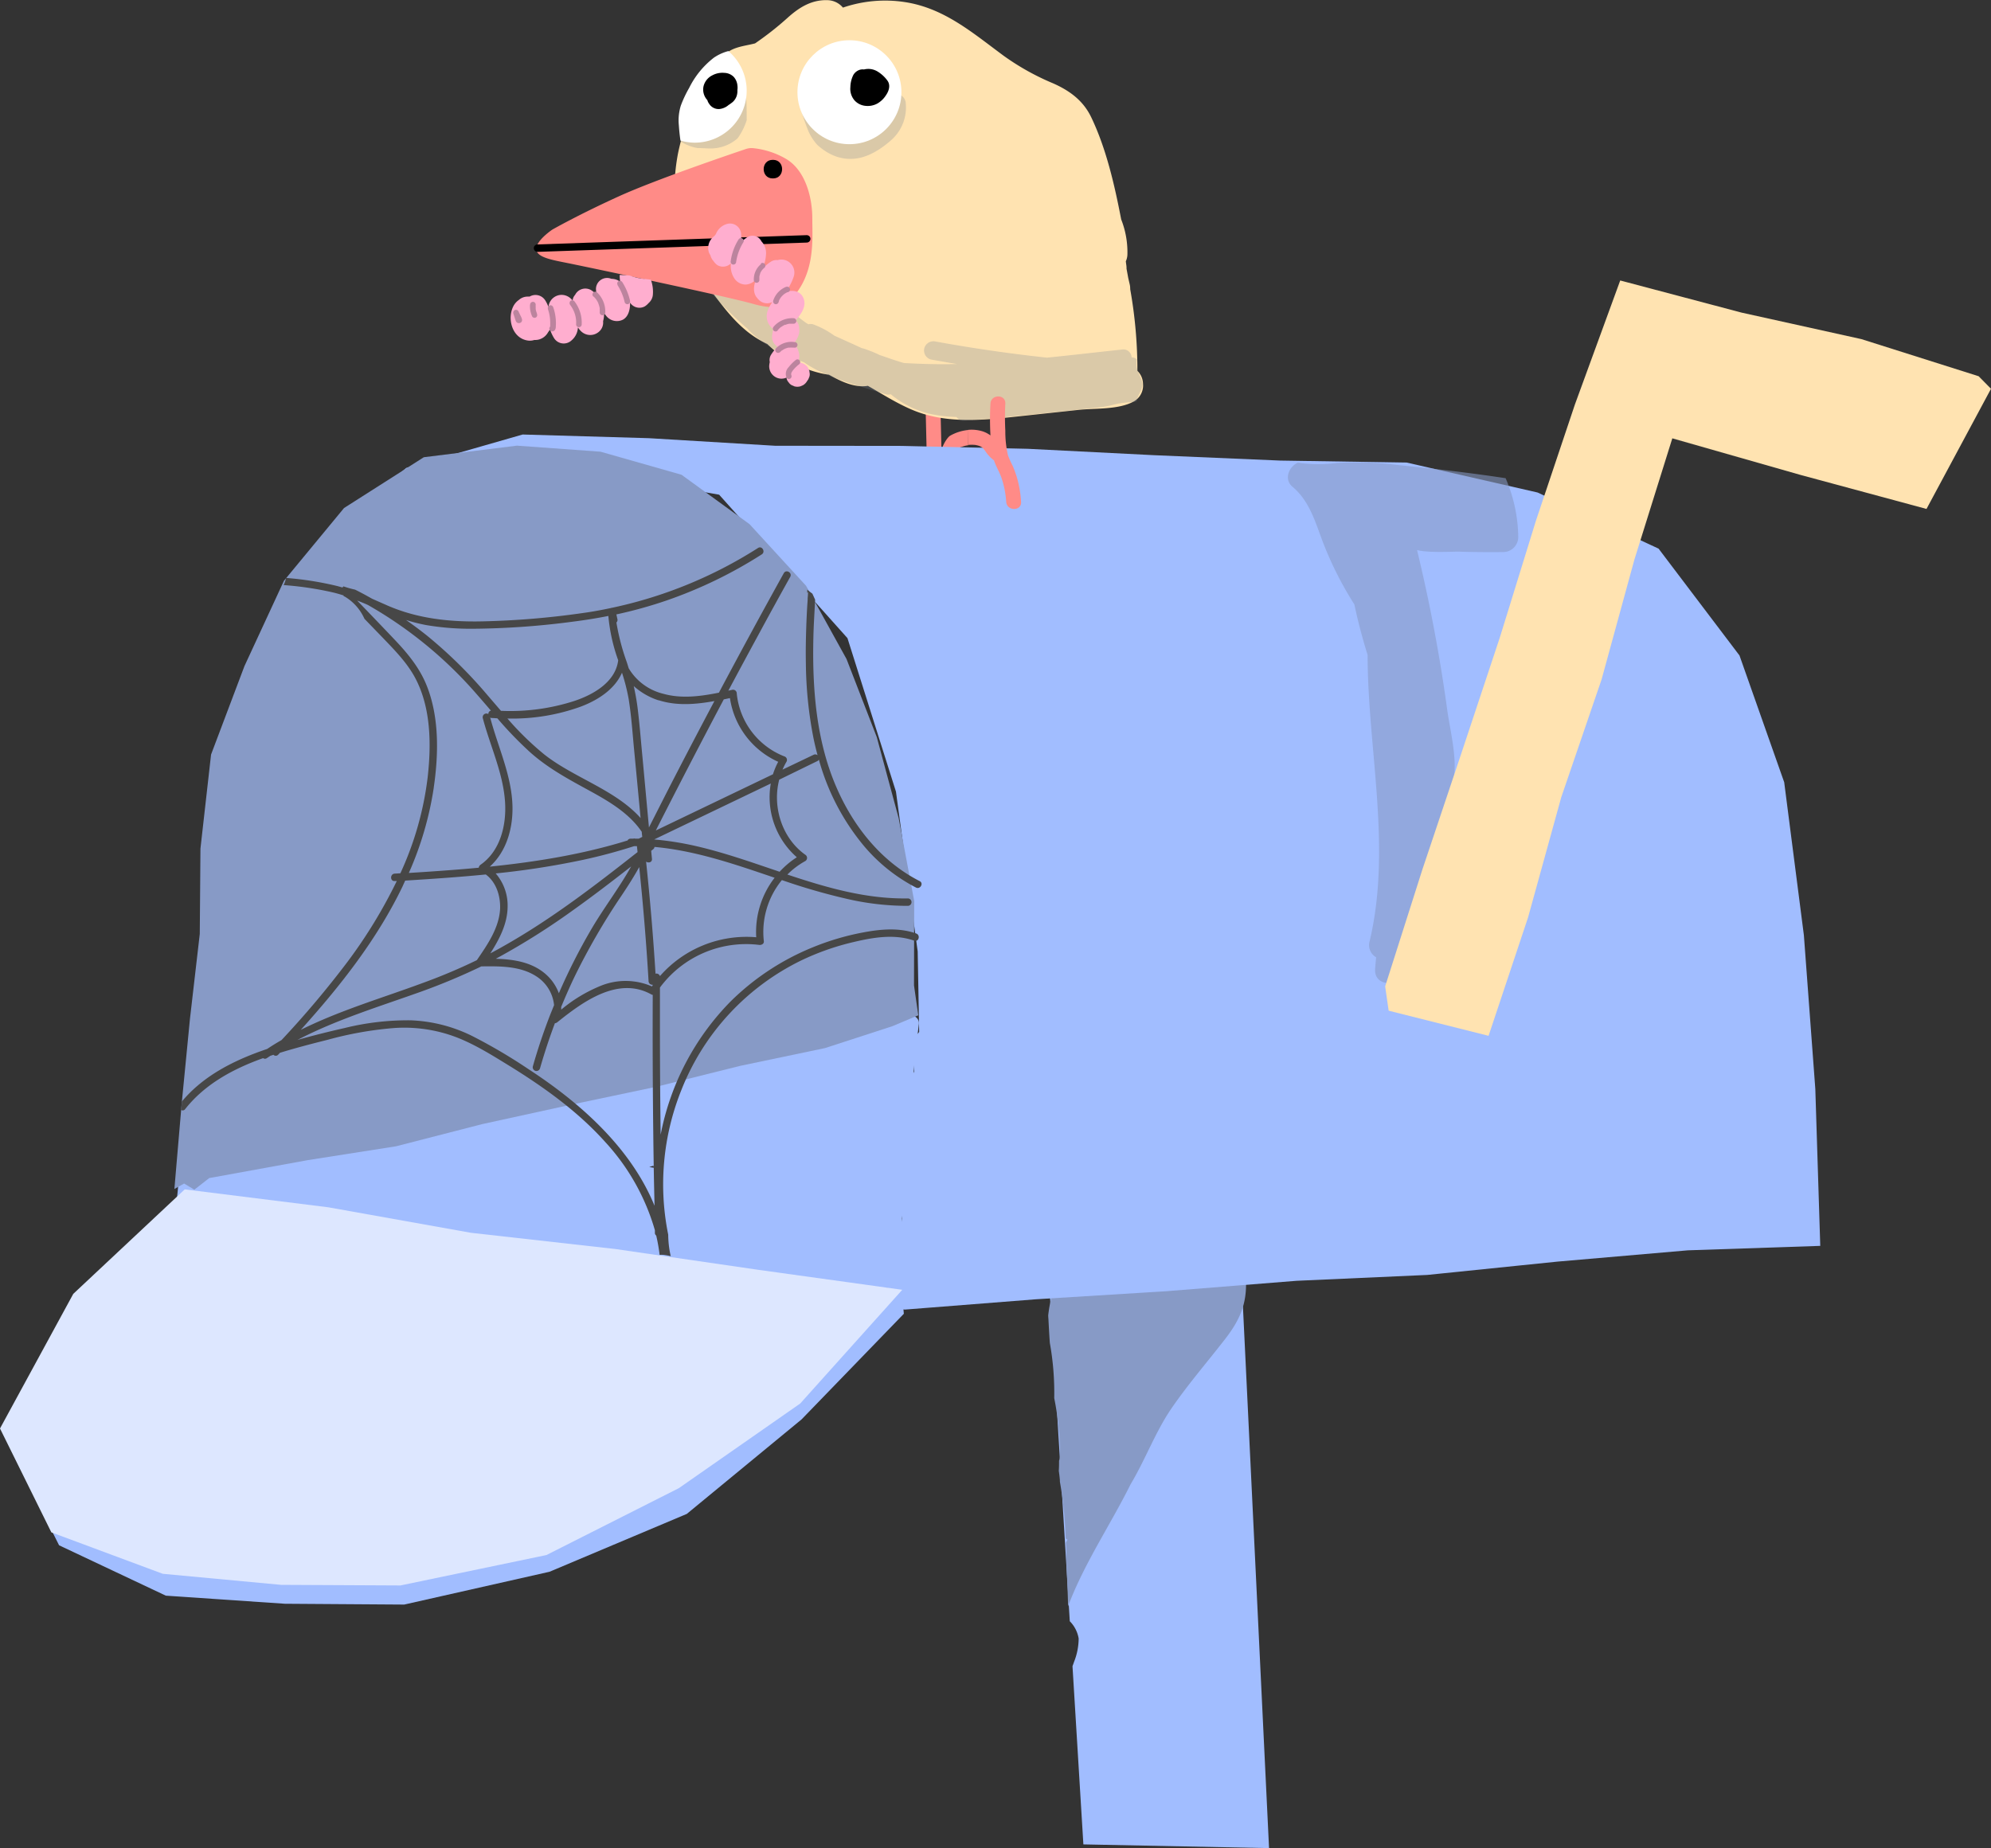 <svg xmlns="http://www.w3.org/2000/svg" width="536.17" height="497.84" viewBox="0 0 536.17 497.84"><rect x="0" y="0" width="536.17" height="497.84" fill="#333333" stroke="none"/><defs><style>.cls-1{fill:#a1bdff;}.cls-10,.cls-2{fill:#879ac6;}.cls-3{fill:#ff8b87;}.cls-4{fill:#ffe3b1;}.cls-5{fill:#778293;opacity:0.27;}.cls-6{fill:#474747;}.cls-7{fill:#dde7ff;}.cls-8,.cls-9{fill:#fff;}.cls-9{stroke:#000;stroke-linecap:round;stroke-miterlimit:10;stroke-width:2px;}.cls-10{opacity:0.58;}.cls-11{fill:#ffaecf;}.cls-12{fill:#bc849e;}</style></defs><g id="Layer_2" data-name="Layer 2"><g id="Layer_3" data-name="Layer 3"><path class="cls-1" d="M333.75,331.84l-54-32,8.34,136.86a8.56,8.56,0,0,1,2.39,4.65,17.27,17.27,0,0,1-1.23,6.26c-.14.41-.28.8-.43,1.2l2.93,48,50,1Z"/><path class="cls-1" d="M246,288.86c.45-4.35.92-8.7,1.45-13.05.2-1.68-1.76-2.75-3.17-2.41Q196.68,285,149.21,297.05c-8.38,2.14-16.78,4.34-24.53,8.26a2.63,2.63,0,0,0-.55.37l-2,.45c-10.69,2.36-6.16,18.69,4.52,16.39l1.34-.29c1.48,3.18,4.88,5.45,9.62,4.54L146.7,325a7.14,7.14,0,0,0,1.59,1.83c11.12,9.15,25.24,12.2,39.14,14.48,14.85,2.43,29.75,4.61,44.62,6.91,4.5.7,9.34-1.73,10.57-5.86a9.14,9.14,0,0,0,.44-9c0-1.71-.18-3.44-.29-5.1a2.77,2.77,0,0,0,.24-1c0-.11,0-.22,0-.33a2.5,2.5,0,0,0,2.1-2.37A174.29,174.29,0,0,0,246,298.6q.15-4.35.21-8.7A2.31,2.31,0,0,0,246,288.86ZM176,314a2.53,2.53,0,0,0,.09.55l-1.24-.21Z"/><path class="cls-2" d="M335.17,341.07c-.62-4.38-6.42-3.37-7.55.21a4,4,0,0,0-1.66.56c-1.11.64-2.17,1.34-3.2,2.07a4.14,4.14,0,0,0-3.18-.24,4.22,4.22,0,0,0-6-3.45A57.18,57.18,0,0,1,295,345.9a3.92,3.92,0,0,0-1.83-.41,17.79,17.79,0,0,0-2.36.18,4,4,0,0,0-7,1.29,41.07,41.07,0,0,0-1.53,7.32c0,.49.07,1,.08,1.47.11,2,.21,4,.36,6a75.88,75.88,0,0,1,1.18,14.85,79.44,79.44,0,0,1,1.55,15.54,4.49,4.49,0,0,1-.25,1.34c0,.89,0,1.79-.07,2.7.12.82.22,1.64.29,2.46,0,.26,0,.52.06.79a108.76,108.76,0,0,1,1.51,15l.49.29-.43.8.09,2.25a4.08,4.08,0,0,1,0,.61c.05,4.74.42,9.54.48,14.31,4.28-11.48,11.37-21.85,16.85-32.89,3.91-6.51,6.67-14.08,10.92-20.31,4.41-6.45,9.53-12.37,14.32-18.53C334.88,354.38,336.36,349.37,335.17,341.07Z"/><path class="cls-3" d="M260.78,115.82a12.23,12.23,0,0,0-4.89,1.53c-.91.51-2.72,3.6-2.14,4.49s3.18-.49,4.16-1c.28-.15.55-.3.84-.43h0l.09,0,.39-.13a9.41,9.41,0,0,1,.91-.25l.41-.08.11,0h.09"/><path class="cls-3" d="M253.31,111.71a2,2,0,1,0-4,0l.3,12.71a2,2,0,1,0,4,0Z"/><path class="cls-4" d="M307.8,103.21a5,5,0,0,0-1.5-3.32,124.36,124.36,0,0,0-1.94-22,5.24,5.24,0,0,0-.14-1.33l-.39-1.68c-.15-.83-.3-1.66-.46-2.5a6.35,6.35,0,0,0-.06-1c-.05-.32-.09-.65-.13-1a4.66,4.66,0,0,0,.43-1.91A24.14,24.14,0,0,0,302,59.27l-.06-.13c-1.81-9.43-4.07-19.23-8.1-27.6-2.16-4.48-5.82-7.14-10.28-9.11a67,67,0,0,1-13.21-7.36C262,8.92,254.37,2.23,243.79.58A35.1,35.1,0,0,0,227,2.05a5.59,5.59,0,0,0-4-2c-4.39-.19-7.77,1.92-10.93,4.77a83.25,83.25,0,0,1-8.74,6.87c-2.22.58-4.59.79-6.61,1.89-4.35,2.37-6.55,7.85-8.61,12.07a61.38,61.38,0,0,0-5.53,15.7c-2,10.61-1,21.47,5.47,30.4.75,1,1.54,2,2.36,3a4.13,4.13,0,0,0,.9,3.33c2.8,3.72,5.61,7.55,9.17,10.59a26.71,26.71,0,0,0,6.16,4,30.63,30.63,0,0,0,15,8c.53.11,1.07.19,1.6.26,3.5,2,7.11,3.56,10.48,3,4.06,2.32,8.24,5,12.59,6.73,8.69,3.45,18.18,2.55,27.26,1.57l16.78-1.81c4.63-.51,10.86,0,15-2.3a4.94,4.94,0,0,0,2.48-4.32Z"/><path class="cls-5" d="M306.33,107.21c.55-1.45,1.41-2.62,1.31-3.81-.13-1.46-1.15-2.85-1.48-4.31a5.43,5.43,0,0,1,0-2.27,2,2,0,0,0-1.42-.55,2.21,2.21,0,0,0-2.41-2.14c-6.79.73-13.58,1.52-20.38,2.21Q266.87,94.71,252,92a2.56,2.56,0,0,0-3.07,1.75,2.52,2.52,0,0,0,1.74,3.08q3.52.64,7.06,1.23c-4.73.11-9.46,0-14.18-.27l-.45-.1c-2.08-.61-4.13-1.36-6.19-2.05a33.35,33.35,0,0,0-4.34-1.75,1.81,1.81,0,0,0-.44-.09c-2.47-1.15-5-2.27-7.43-3.38a23.48,23.48,0,0,0-5.77-3.07,2.15,2.15,0,0,0-1.18,0c-.17-.09-.34-.18-.52-.26a73.49,73.49,0,0,1-10.4-9.08,2.25,2.25,0,0,0-3.29-.1l-4.85-1.78a2.28,2.28,0,0,0-2.36.63c-.59-.64-1.18-1.27-1.74-1.92A2.5,2.5,0,1,0,191,78.3a102.64,102.64,0,0,0,10.41,10.34,2,2,0,0,0,.3.36c4.1,4.14,9.37,6.68,14.8,8.58h0a29.13,29.13,0,0,0,3.29,2c5.91,3,12.43,4.64,18.71,6.61a2.25,2.25,0,0,0,1.36,0l0,0a25.67,25.67,0,0,0,10.34,5.23,37.42,37.42,0,0,0,7.38.9,2.11,2.11,0,0,0,2,1c9.73-.72,26.14-2.45,35.14-3.45,5.5-.5,4.88-1.31,10.39-1.56a2.57,2.57,0,0,0,1-.24A3.49,3.49,0,0,1,306.33,107.21Z"/><path class="cls-5" d="M198.65,37.24a17.74,17.74,0,0,0,2.43-4.84c0-2.1,0-4.19-.14-6.28a2.15,2.15,0,0,0-.81-.13,2.55,2.55,0,0,0-2.5,2.5q0,.32,0,.63c0,.05,0,.25,0,.36a9.05,9.05,0,0,1-.24,1c-.05.15-.1.29-.16.44s-.09.22-.14.32a9.94,9.94,0,0,1-.59,1l-.15.21c-.12.15-.25.3-.38.44s-.55.54-.84.8l-.06.06-.1.06a6,6,0,0,1-.53.34l-.55.31c-.06,0-.45.18-.35.16-.33.11-.66.22-1,.3l-.23.05-.46,0c-.86,0-1.72,0-2.58-.08a8,8,0,0,0-5.82,1.63,1.34,1.34,0,0,0,0,.2,8.87,8.87,0,0,1-.2,1.37,12.92,12.92,0,0,0,3.34,1.51c.43.12.87.21,1.32.29l.25,0c.9,0,1.81.07,2.71.1a11.22,11.22,0,0,0,5.94-1.43A11.46,11.46,0,0,0,198.65,37.24Z"/><path class="cls-1" d="M212.93,331.32c-.71.62-1.43,1.23-2.15,1.83q2.06-.48,4.11-.93c.14-.23.28-.45.41-.68A6.3,6.3,0,0,1,212.93,331.32Z"/><polygon class="cls-1" points="480.48 210.71 468.44 176.56 446.65 147.78 414.06 132.66 378.79 124.59 344.77 124.06 310.78 122.61 276.8 120.89 242.77 120.11 208.71 120.07 174.75 118.03 140.75 117.04 109.4 126.04 84.2 147.62 70.02 177.67 59.89 209.13 55.66 241.95 51.72 282.4 47.63 323.08 81.72 328.18 115.68 333.48 149.48 339.89 183.76 343.06 176.25 340.91 143.37 305.54 142.35 305.58 140.52 304.1 133.42 297.24 108.7 290.01 88.27 271.01 87.11 267.42 82.58 263.38 82.5 255.93 82.84 209.17 86.39 191.96 88.22 188.45 89.38 185.68 107.58 147.22 142.84 124.4 193.66 133.25 228.22 171.89 241.28 213.24 247.13 256.26 247.53 277.97 245.63 280.27 246.17 288.53 245.29 291.42 242.07 339.85 238.36 348.15 237.46 346.31 238.57 346.32 237.4 352.22 243.71 352.75 278.8 349.99 313.98 347.81 349.12 345 384.35 343.42 419.42 339.83 454.54 336.79 490.19 335.59 488.86 293.33 485.78 251.92 480.48 210.71"/><path class="cls-6" d="M201.45,240.88c-.06.11-.1.21-.17.32-.51.78-1,1.56-1.57,2.33,1.46-.83,2.95-1.61,4.51-2.32A5.88,5.88,0,0,1,201.45,240.88Z"/><path class="cls-6" d="M136.64,243.53c-1-6.86-2-13.72-3.21-20.54.07,7.19.44,14.4.81,21.6C135.06,244.26,135.86,243.91,136.64,243.53Z"/><path class="cls-6" d="M120.72,260.55c-.6-1.74-1.23-3.47-1.86-5.2a18.55,18.55,0,0,1-2.51-1A44.26,44.26,0,0,0,120.72,260.55Z"/><path class="cls-6" d="M165.63,288.2c0,.12.09.23.14.35a5.92,5.92,0,0,1,1.78.59,4.51,4.51,0,0,1,.64-.26c2-2.84,4.06-5.62,6.19-8.37-2,2.23-4.13,4.38-6.28,6.38A5.06,5.06,0,0,1,165.63,288.2Z"/><path class="cls-6" d="M144.78,178a39.76,39.76,0,0,1,3.65-2.57v-.09c-.57.08-1.15.17-1.72.28C146.06,176.4,145.42,177.19,144.78,178Z"/><polygon class="cls-2" points="49.58 318.8 52.33 320.46 56.34 317.33 82.92 312.49 106.64 308.77 129.87 302.79 153.29 297.67 176.75 292.73 199.34 287.1 222.15 282.32 240.31 276.42 247.29 273.48 246.14 265.43 246.19 242.7 242.01 220.38 236.11 198.54 227.97 177.52 217.07 157.79 201.85 141.19 183.53 127.88 161.72 121.67 139.21 120.04 114.13 123.16 92.65 136.84 76.47 156.43 65.83 179.42 56.84 203.24 53.98 228.58 53.8 251.56 51.16 274.39 48.93 297.25 46.96 320.27 49.58 318.8"/><path class="cls-3" d="M148.75,61.84s7-4,18-9c9.76-4.43,29.76-11.23,34.14-12.71a4.66,4.66,0,0,1,1.93-.22,22,22,0,0,1,8.93,2.93c5,3,7,10,7,16s1,16-7,23c0,0-2,2-9,0s-45-10-50-11-9.61-1.77-8-5C145.75,63.84,148.75,61.84,148.75,61.84Z"/><path class="cls-3" d="M260.77,119.84a10.58,10.58,0,0,1,1.78,0h.09l.45.1a5.65,5.65,0,0,1,.8.24l.11.06.34.19.1.06,0,0,.25.23c.16.17.3.34.45.52s.22.3.27.37a9.43,9.43,0,0,0,2.27,2.4c.51,1.59,1.45,3.08,2,4.66a25,25,0,0,1,1.29,6.51c.17,2.55,4.17,2.57,4,0a29.47,29.47,0,0,0-1.16-6.72,28.49,28.49,0,0,0-1.11-3,29,29,0,0,1-1.25-2.79,28.56,28.56,0,0,1-.72-6.66,70.91,70.91,0,0,1,0-7.29c.12-2.58-3.88-2.57-4,0a74.26,74.26,0,0,0,0,8.57,7.32,7.32,0,0,0-2.15-1.11,10.06,10.06,0,0,0-3.86-.39"/><path class="cls-5" d="M243.92,27.85a2.57,2.57,0,0,0-2.5-2.5,2.52,2.52,0,0,0-2.5,2.5,7.08,7.08,0,0,1-2.51,6.4c-1.8,1.56-4.38,3.43-6.84,3.54-5.64.26-9.14-5.45-11.69-9.63a2.33,2.33,0,0,0-2.77-1.07c.16.72.33,1.45.53,2.16a52.48,52.48,0,0,0,2.11,6.19,13.87,13.87,0,0,0,2.43,3.67c2.79,2.47,6.14,4.07,10.19,3.61,3.61-.41,7.06-2.68,9.73-5.07A11.71,11.71,0,0,0,243.92,27.85Z"/><polygon class="cls-1" points="243.4 353.88 215.86 382.33 184.95 407.79 147.99 423.37 108.85 432.21 76.73 431.99 44.66 429.81 15.91 416.24 2.72 389.93 19.4 352.42 50.73 323.84 89.11 329.91 127.51 334.75 165.87 339.85 204.24 344.9 242.9 348.26 243.4 353.88"/><polygon class="cls-7" points="242.98 347.42 215.5 378.05 182.8 400.86 147.15 418.87 107.84 427.06 75.73 426.9 43.83 423.92 13.83 412.76 0 384.78 19.73 348.52 49.75 320.37 88.41 325.2 126.85 332.07 165.67 336.43 204.28 342.05 242.98 347.42"/><circle class="cls-8" cx="228.75" cy="24.84" r="14"/><path class="cls-8" d="M196.17,13.75a12.7,12.7,0,0,0-3.9,1.77,23.32,23.32,0,0,0-6.68,8.16,31.18,31.18,0,0,0-2.24,4.75,13.31,13.31,0,0,0-.54,5.29c.09,1.38.23,2.77.44,4.15a14.16,14.16,0,0,0,3.88.56,14,14,0,0,0,9-24.68Z"/><path d="M239,21.74a9.12,9.12,0,0,0-2.6-2.43,4.77,4.77,0,0,0-3.73-.6,2.85,2.85,0,0,0-1,.05,3.12,3.12,0,0,0-1.87,1.43A7.73,7.73,0,0,0,229,23.5a4.76,4.76,0,0,0,1.14,3.56,4.55,4.55,0,0,0,2.61,1.41,5.46,5.46,0,0,0,3.48-.56,6.7,6.7,0,0,0,2.32-2.2C239.36,24.56,239.89,23,239,21.74Z"/><path d="M198.59,23.07a4,4,0,0,0-1-2.36,3.68,3.68,0,0,0-2.53-1.08,5.68,5.68,0,0,0-3.21.65,4.47,4.47,0,0,0-2.36,2.83,4.16,4.16,0,0,0,1,3.86A2.93,2.93,0,0,0,191,28a3,3,0,0,0,2.71,1.37,4.5,4.5,0,0,0,2.52-1.11,4.14,4.14,0,0,0,.61-.42,3.78,3.78,0,0,0,1.67-2.5,5.18,5.18,0,0,0,.07-1.11A4.26,4.26,0,0,0,198.59,23.07Z"/><line class="cls-9" x1="217.25" y1="64.34" x2="144.75" y2="66.84"/><path d="M208.2,43.06h-.13c-3.22,0-3.22,5,0,5h.13C211.42,48.06,211.43,43.06,208.2,43.06Z"/><path class="cls-10" d="M376.11,125.22A86.35,86.35,0,0,0,360,124.7a38.68,38.68,0,0,1-10.48-.08c-2.43,1.06-3.85,4.49-1.46,6.49,4.88,4.09,6.31,10.19,8.57,15.89a95.13,95.13,0,0,0,8.1,15.82q1.46,6.88,3.56,13.58a.19.19,0,0,0,0,.07c.06,25.7,6.55,51.66.55,77.06a3.75,3.75,0,0,0,1.75,4.32c-.1,1-.19,2.09-.27,3.13-.42,5.17,7.47,5,8,0l.87-8.38a42,42,0,0,1,3.16-11.45,3.49,3.49,0,0,0,.53-.87l.87-2.09a3.12,3.12,0,0,0-.11-2.81,67.56,67.56,0,0,1,5.06-15.8,4.07,4.07,0,0,0,.22-2.68,21.16,21.16,0,0,0,2-4.41c2-6.62-.16-14.26-1.13-20.88a434.65,434.65,0,0,0-8.18-43.45c2.93.82,9.83.39,11.37.44,4,.13,7.92.15,11.88.11a4.07,4.07,0,0,0,4-4,41.2,41.2,0,0,0-3.4-15.9C395.67,127.32,386,126.23,376.11,125.22Z"/><polygon class="cls-4" points="373.96 272.24 400.87 279.01 411.51 247.09 420.44 214.75 431.3 183.02 440.16 150.66 450.35 118.07 484.74 127.89 518.8 137.09 536.17 104.72 532.84 101.34 501.25 91.34 468.98 84.2 436.32 75.55 424.13 108.92 413.64 140.2 403.91 171.69 393.52 202.97 383.04 234.22 373.02 265.69 373.96 272.24"/><path class="cls-6" d="M220.12,205a.89.89,0,0,0,.4-.39A62.1,62.1,0,0,0,232.77,228a45.82,45.82,0,0,0,13.9,11.07c1.14.58,2.15-1.15,1-1.73-10.4-5.3-17.9-14.78-22.46-25.36-5.45-12.61-6.48-26.65-6.17-40.24.07-3.41.31-6.81.47-10.21-.25-.54-.49-1.09-.75-1.63-.47-.34-.92-.7-1.37-1.07v.85a1,1,0,0,0,.26-.16,4.26,4.26,0,0,0-.07.44c0,.39-.05.78-.08,1.18,0,.78-.09,1.56-.13,2.35-.1,1.73-.18,3.46-.24,5.18-.12,3.39-.18,6.77-.11,10.15a109.79,109.79,0,0,0,1.93,19.4c.34,1.75.75,3.48,1.22,5.21a1,1,0,0,0-1.07-.12l-8.37,4a17.34,17.34,0,0,1,1.06-2.11,1,1,0,0,0-.6-1.47,20.31,20.31,0,0,1-12.78-16.91,1,1,0,0,0-1.27-1l-1,.22q3.93-7.38,7.93-14.74,4.32-8,8.73-15.9c.63-1.13-1.1-2.14-1.73-1q-8.88,16-17.47,32.18c-5,1-10.12,1.67-15,.29A14.92,14.92,0,0,1,169.3,180c-.16-.54-.32-1.08-.5-1.62A59.48,59.48,0,0,1,166,167.68a.94.94,0,0,0,.27-.9c-.1-.43-.19-.86-.28-1.28a119.59,119.59,0,0,0,13.59-3.78,120.44,120.44,0,0,0,25.56-12.39c1.08-.69.08-2.42-1-1.73a118.83,118.83,0,0,1-39.36,16.12,1.08,1.08,0,0,0-.31.07c-2.52.53-5,1-7.61,1.35A223.81,223.81,0,0,1,130,167.37c-8.79.2-17.48-.71-25.6-4.24l-4.17-1.84c-1.52-.86-3-1.67-4.6-2.46a28.52,28.52,0,0,1-3.13-.88,1.53,1.53,0,0,0-.27.3L91,157.9a87.16,87.16,0,0,0-14-2.23,4.5,4.5,0,0,1-.15.73,7.33,7.33,0,0,1-.48,1.2l0,0a87.46,87.46,0,0,1,13.39,2c.94.23,1.86.5,2.78.79a.68.68,0,0,0,0,.19,2,2,0,0,1,.34.14,13.08,13.08,0,0,1,5,5.41l.29.58,5,5.17c3.2,3.34,6.49,6.68,8.67,10.79,4.24,8,4.32,17.92,3.33,26.7a86.38,86.38,0,0,1-7.35,25.86l-1.53.09c-1.28.08-1.29,2.08,0,2l.56,0A133.75,133.75,0,0,1,93.64,259a257.05,257.05,0,0,1-17.83,21.16q-2,1.14-3.87,2.39c-8.66,2.93-17.08,7.07-23,14.2h0a9,9,0,0,1-.22,2.19.8.8,0,0,0,1.14-.18c5.36-6.8,13-10.87,21-13.74a.83.83,0,0,0,1,0l.94-.62.84-.28a.87.87,0,0,0,1.29-.05l.46-.49c4.29-1.32,8.65-2.45,13-3.54a96.06,96.06,0,0,1,17.39-3.1,39.42,39.42,0,0,1,17,2.41c5.23,2,10.06,5.09,14.81,8,9.23,5.73,18.16,12.17,25.44,20.31a59.15,59.15,0,0,1,13.33,23.72c0,.23,0,.47,0,.71a.91.91,0,0,0,.36.73,47.73,47.73,0,0,1,.91,5.19,8.1,8.1,0,0,1,1,0,14.67,14.67,0,0,1,2,.36,26.39,26.39,0,0,1-.68-5.79,68.17,68.17,0,0,1,3.64-39.21,65.53,65.53,0,0,1,32.11-34.63,68.3,68.3,0,0,1,14.21-5c5.29-1.25,11-2.22,16.29-.36,1.21.43,1.74-1.5.53-1.93-4.66-1.65-9.66-1.17-14.43-.26a69.57,69.57,0,0,0-13.47,4,67.66,67.66,0,0,0-22.09,14.57,70,70,0,0,0-18.83,35.88q-.18-13.61-.19-27.22,0-6.19,0-12.41a28.86,28.86,0,0,1,26.72-11.49c.56.08,1.35-.24,1.26-1a22.06,22.06,0,0,1,4.86-16.46,166.38,166.38,0,0,0,17.26,5A72,72,0,0,0,244.47,244a1,1,0,0,0,0-2c-11.25.18-21.88-2.91-32.43-6.43a21.09,21.09,0,0,1,4.8-3.62,1,1,0,0,0,0-1.73c-6.25-4.46-8.9-12.89-7-20.2Zm-42.79-16.4c4.88,1.58,10,1.15,15.06.24q-6,11.3-11.84,22.65c-1.94,3.79-3.86,7.59-5.79,11.39L173,203.77c-.43-4.45-.77-8.92-1.33-13.35-.25-1.9-.6-3.77-1-5.61A18.62,18.62,0,0,0,177.33,188.64Zm-42.94,69.18a191.77,191.77,0,0,0,20.13-12.75c5.25-3.75,10.37-7.67,15.45-11.65-3.21,5.78-7.32,11.11-10.65,16.78a161,161,0,0,0-8.82,17.38,12.69,12.69,0,0,0-4-5.52c-3.67-2.95-8.41-3.64-13-3.76Zm-2.34-1c2.46-3.83,4.62-8,4.65-12.6a13.17,13.17,0,0,0-3.21-8.91A220,220,0,0,0,157,231.61c4.65-1,9.25-2.24,13.77-3.69h.75c.06.53.12,1.07.17,1.6-11.58,9.11-23.3,18.13-36.16,25.37C134.39,255.55,133.22,256.18,132.05,256.79Zm19.08,14.44c1.07-2.61,2.2-5.2,3.41-7.75a179.37,179.37,0,0,1,12.9-22.32c1.66-2.49,3.27-5,4.7-7.6,1.06,10.23,1.92,20.49,2.52,30.77a1,1,0,0,0,1.1.93v.17l-.2.28a17.78,17.78,0,0,0-13.61-.23,40,40,0,0,0-10.83,6.5C151.14,271.73,151.13,271.48,151.13,271.23ZM172,225.91h-.9a.85.85,0,0,0-.57,0h-.72a.9.9,0,0,0-.81.48c-12.07,3.74-24.55,5.76-37.11,7.05,4.46-4,6.24-10.22,6.12-16.16-.17-8.34-3.92-16.07-6-24a1,1,0,0,0,.44.13c.49,0,1,.05,1.49.08a100.82,100.82,0,0,0,8.79,9.11C147.64,207,153.3,210,159,213.12c5.19,2.85,10.48,6,13.83,10.95,0,.45.09.91.13,1.36Zm-2.66-37.33c.71,4.45,1,9,1.43,13.45s.87,9.11,1.3,13.67c.15,1.55.29,3.1.44,4.65-6.83-7.66-18.06-10.87-26-17.18a80.09,80.09,0,0,1-9.86-9.63,54,54,0,0,0,19.85-3.24c4.56-1.74,9.06-4.64,11-9.1A52.68,52.68,0,0,1,169.35,188.58Zm-54.64-20.22a71.51,71.51,0,0,0,12.74,1,215.5,215.5,0,0,0,27-1.93c3.15-.4,6.28-.9,9.39-1.52a47.32,47.32,0,0,0,2.64,11.92.54.54,0,0,0,0,.1c-.76,5.83-6.74,9.2-11.79,10.88a56.25,56.25,0,0,1-19.77,2.66c-1.24-1.43-2.47-2.87-3.7-4.3a124.36,124.36,0,0,0-16.1-15.86c-1.87-1.5-3.8-2.93-5.76-4.31A46.24,46.24,0,0,0,114.71,168.36Zm2.11,43.76c1.3-8.94,1.51-18.85-1.87-27.37-1.9-4.8-5.1-8.69-8.61-12.39s-6.76-7.08-10.15-10.6c1,.38,2,.79,2.92,1.21A112.35,112.35,0,0,1,128,186.56q2.12,2.41,4.2,4.86a.86.86,0,0,0-.68.93,1,1,0,0,0-1.5,1.11c2,7.55,5.53,14.87,6,22.74.36,6.14-1.31,13.07-6.64,16.75a1.23,1.23,0,0,0-.46.78q-4.12.39-8.25.69c-3.52.27-7,.5-10.57.72A89.43,89.43,0,0,0,116.82,212.12Zm-8.35,26.52.66-1.44c7.23-.45,14.48-.94,21.7-1.65,2.83,2.08,4,5.81,3.85,9.31-.28,5.13-3.45,9.67-6.26,13.77q-6.82,3.31-14,5.94c-7,2.61-14.16,4.9-21.17,7.56-4.15,1.57-8.25,3.29-12.23,5.26C91.66,265.57,101.58,253,108.47,238.64ZM142.34,288a145.38,145.38,0,0,0-15-8.85,40.64,40.64,0,0,0-16.84-4.32,71.12,71.12,0,0,0-17.73,2.09q-6.36,1.43-12.65,3.19c10.56-5.5,22.11-9,33.28-13a168.29,168.29,0,0,0,16.22-6.8c5-.07,10.57-.13,14.89,2.73a10.44,10.44,0,0,1,4.7,7.71c-.33.82-.67,1.65-1,2.47q-2.69,6.9-4.71,14a1,1,0,0,0,1.93.53q1.76-6.15,4-12.13a1.17,1.17,0,0,0,.63-.25c6.81-5.47,16.34-12.52,25.34-7.51a.89.89,0,0,0,.38.12q-.1,24.45.31,48.9c.05,2.63.12,5.27.17,7.9C169.91,309.23,156.36,297.13,142.34,288Zm61.31-35.54a31,31,0,0,0-25.93,10.46,1,1,0,0,0-1.19-.65q-.94-15.12-2.54-30.18c.61.44,1.67.21,1.58-.74l-.21-2.17.54-.43a.82.82,0,0,0,.35-.62c11.12,1,21.73,4.69,32.35,8.3A23.88,23.88,0,0,0,203.65,252.47Zm10.94-21.55a23.19,23.19,0,0,0-4.64,3.91c-7.79-2.63-15.56-5.4-23.52-7.14a81.09,81.09,0,0,0-10.27-1.56l31.41-15.07A21.52,21.52,0,0,0,214.59,230.92Zm-6.44-22.35L176.61,223.7q9-17.74,18.3-35.31l1.66-.35a22.41,22.41,0,0,0,13,17.16A20.1,20.1,0,0,0,208.15,208.57Z"/><path class="cls-11" d="M198.45,68.3a10.19,10.19,0,0,0,1.14-5.09,3,3,0,0,0-3.8-2.89,4.49,4.49,0,0,0-3,2.73,5.2,5.2,0,0,0-.35.47,2.55,2.55,0,0,0-.41.34,3.92,3.92,0,0,0-1.2,3.87,3.12,3.12,0,0,0,.47,1,3.61,3.61,0,0,0,.82,1.56,4.34,4.34,0,0,0,1.07,1.13,3,3,0,0,0,3.63-.47,8,8,0,0,0,.6-.78,3.65,3.65,0,0,0,.39-.49,3.76,3.76,0,0,0,.43-.88C198.31,68.62,198.38,68.46,198.45,68.3Z"/><path class="cls-11" d="M218,100.28a1.55,1.55,0,0,0-.21-.76,2.34,2.34,0,0,0-.62-1l-.61-.47-.71-.3a2.16,2.16,0,0,0-.94-.07,4.53,4.53,0,0,0-.54-4.38,2.81,2.81,0,0,0-.83-.63,5.75,5.75,0,0,0,1.56-2.57,3.6,3.6,0,0,0,.1-1.69,2.78,2.78,0,0,0-.39-1.47,4,4,0,0,0-.45-.57l0-.05c0-.09.08-.19.12-.28l0,0c1.26-1.44,2.63-3.43,2-5.42-.74-2.3-3-2.61-4.9-2a14.15,14.15,0,0,0,2.11-3.95,3.5,3.5,0,0,0-4.3-4.6,2.66,2.66,0,0,0-1.75.39,11.34,11.34,0,0,0-2.34,2,11.1,11.1,0,0,0,1-4.23,4.57,4.57,0,0,0-1.24-3.21,2.68,2.68,0,0,0-4-1c-3.28,2.15-5.69,7.22-3.34,10.91a3.67,3.67,0,0,0,3.06,1.72,3.81,3.81,0,0,0,2.88-1.54c-.73,1.75-1,3.84.3,5.21a2.3,2.3,0,0,0,.33.38,3.1,3.1,0,0,0,3.43.77l.24-.07a8.2,8.2,0,0,0-1.06,1.9,4.28,4.28,0,0,0,1.37,5.36A4.92,4.92,0,0,0,208,90a3.17,3.17,0,0,0,.54,2.62,3.29,3.29,0,0,0,.86.76,11.88,11.88,0,0,0-1.74,2.15,2.63,2.63,0,0,0-.36,2,5.4,5.4,0,0,0-.11.58,3.33,3.33,0,0,0,3.21,3.89,3.51,3.51,0,0,0,1.44-.3,1.6,1.6,0,0,0,0,.29,2.2,2.2,0,0,0,.54,1,2.23,2.23,0,0,0,.84.77l.71.31a3.1,3.1,0,0,0,1.6,0l.72-.31a3,3,0,0,0,1.07-1.07l.35-.51.3-.72A2.3,2.3,0,0,0,218,100.28Z"/><path class="cls-11" d="M174.76,75.26l-.6-.07-.65-.06a14,14,0,0,1-3.26-.68c-.23-.07-.44-.16-.67-.24-.87-.07-1.77-.12-2.69-.15a3.78,3.78,0,0,0,0,.6,8.58,8.58,0,0,0,.14,1.23,4.4,4.4,0,0,0-.9-.5,3.8,3.8,0,0,0-1.48-.28,2.93,2.93,0,0,0-1.16-.24,3,3,0,0,0-3,3,14.64,14.64,0,0,0,.17,1.5,7.36,7.36,0,0,0-1.54-1.26,3.09,3.09,0,0,0-4.25,1.32,2.49,2.49,0,0,0-.66,1.53,3.83,3.83,0,0,0-2.42-1.49,3.55,3.55,0,0,0-4,2.69,4,4,0,0,0-.1.52,8.77,8.77,0,0,0-.87-1.79,3.1,3.1,0,0,0-4.2-1,5.46,5.46,0,0,0-.57,0,3.54,3.54,0,0,0-2.32.9,4.74,4.74,0,0,0-1.29,1.35c-2,3.31-.69,8.76,3.47,9.55a3.94,3.94,0,0,0,2-.12,3.81,3.81,0,0,0,1.36-.16,4,4,0,0,0,2.32-1.9,6.1,6.1,0,0,0,.4-.59c.05-.09.07-.18.11-.26a10.46,10.46,0,0,0,1.1,2.41,3.07,3.07,0,0,0,4.72.61,4.85,4.85,0,0,0,1.7-3.31.88.88,0,0,1,.05-.15,4.79,4.79,0,0,0,.74.94,3.55,3.55,0,0,0,4.77.29,3.24,3.24,0,0,0,1.23-2.91,7.53,7.53,0,0,0,.26-2.2c.19.25.38.5.58.74a3.64,3.64,0,0,0,4.55,1c1.36-.79,1.81-2.47,1.87-4,0-.18,0-.38,0-.57a3,3,0,0,0,4,1,4.65,4.65,0,0,0,1-.88,3.32,3.32,0,0,0,1.15-2.29,9.46,9.46,0,0,0-.55-4Z"/><path class="cls-12" d="M147.52,83.18a11.43,11.43,0,0,1,.58,2.51,12,12,0,0,1,.07,1.34c0,.21,0,.41,0,.62s0,.21,0,.31,0,.14,0,.21a.29.29,0,0,1,.08-.19l.33-.19-.05,0h.4l-.06,0a.76.76,0,0,0-.92.52.78.78,0,0,0,.52.93.9.9,0,0,0,1-.39,1.91,1.91,0,0,0,.21-.94,12.08,12.08,0,0,0,0-1.7,12.9,12.9,0,0,0-.69-3.43.77.77,0,0,0-.92-.53.76.76,0,0,0-.52.93Z"/><path class="cls-12" d="M153.57,82.17a7.82,7.82,0,0,1,1.58,5.21.75.75,0,0,0,1.5,0,9.39,9.39,0,0,0-2-6.27.75.75,0,0,0-1.06,0,.77.77,0,0,0,0,1.06Z"/><path class="cls-12" d="M159.88,79.9a5.11,5.11,0,0,1,.45.48l.1.12c.08.09-.05-.08,0,0l.18.25c.12.18.23.37.34.56l.13.27.07.14c0,.11,0,0,0,.07a7.68,7.68,0,0,1,.35,1.22l0,.16s0,.11,0,0l0,.3a5.43,5.43,0,0,1,0,.7.76.76,0,0,0,.75.75.77.77,0,0,0,.75-.75,7.14,7.14,0,0,0-2.19-5.39.75.75,0,0,0-1.06,1.06Z"/><path class="cls-12" d="M166.28,76.77a14.46,14.46,0,0,1,1.94,4.62.76.76,0,0,0,.92.53.78.78,0,0,0,.53-.93,16.17,16.17,0,0,0-2.09-5,.77.77,0,0,0-1-.26.75.75,0,0,0-.27,1Z"/><path class="cls-12" d="M142.73,82.09a6.58,6.58,0,0,0,.58,3.15.74.74,0,0,0,1,.27.74.74,0,0,0,.34-.45.9.9,0,0,0-.07-.58.36.36,0,0,1,0-.09c0,.11.05.12,0,0l-.06-.14c0-.11-.07-.22-.11-.33s-.11-.43-.15-.65c0,0,0-.17,0-.18s0,.14,0,.08v-.08c0-.11,0-.23,0-.35a5.3,5.3,0,0,1,0-.69.75.75,0,0,0-.75-.75.76.76,0,0,0-.75.75Z"/><path class="cls-12" d="M138.23,84.42l.65,2,.08-.58v0l.11-.15v0l.15-.12,0,0,.18-.08h0l.2,0h0l.2,0h0l.18.08,0,0,.15.11h0l.12.15,0,0a.76.76,0,0,0-.45-.35.74.74,0,0,0-.58.08.71.71,0,0,0-.34.45.81.81,0,0,0,.08.57.83.83,0,0,0,.55.43.9.9,0,0,0,.85-.22.78.78,0,0,0,.23-.47,1,1,0,0,0-.05-.43l-.13-.38L139.68,84a.81.81,0,0,0-.34-.45.79.79,0,0,0-.58-.07.76.76,0,0,0-.53.92Z"/><path class="cls-12" d="M198.87,64.54a14.59,14.59,0,0,0-2.09,5.78.77.77,0,0,0,.52.92.75.75,0,0,0,.92-.53,13.65,13.65,0,0,1,1.94-5.41.75.75,0,1,0-1.29-.76Z"/><path class="cls-12" d="M205,71.08A5.35,5.35,0,0,0,203,75.42a.75.75,0,0,0,1.5,0,4.68,4.68,0,0,1,0-.53.82.82,0,0,1,0-.23c0,.09,0,.11,0,0v-.06a.43.43,0,0,1,0-.11,3.81,3.81,0,0,1,.12-.51l.09-.25a.36.36,0,0,1,0-.11c0,.06,0,.08,0,0a4.85,4.85,0,0,1,.52-.88s-.06.08,0,0l.09-.11.16-.17c.13-.13.27-.25.41-.37a.75.75,0,0,0,0-1.06.77.77,0,0,0-1.06,0Z"/><path class="cls-12" d="M211.85,77.2A6,6,0,0,0,208.22,81a.76.76,0,0,0,.53.92.77.77,0,0,0,.92-.52,2.31,2.31,0,0,1,.1-.28s.06-.13,0-.13-.08.17,0,0,.17-.33.26-.49.2-.31.31-.46-.1.12,0,0l.09-.11.2-.21c.12-.13.25-.25.38-.37l.11-.09c.14-.11-.13.1,0,0l.23-.16a4.25,4.25,0,0,1,.46-.27l.26-.13h0l.14,0a.77.77,0,0,0,.52-.92.76.76,0,0,0-.92-.53Z"/><path class="cls-12" d="M209.4,89a5.72,5.72,0,0,1,.92-.92l.05,0,.12-.09.28-.18c.19-.12.39-.22.59-.32,0,0,.14-.06.08,0s.08,0,.09,0l.31-.11a4.77,4.77,0,0,1,.65-.17l.14,0,.12,0H213a5.45,5.45,0,0,1,.7,0,.76.76,0,0,0,.75-.75.77.77,0,0,0-.75-.75A6.58,6.58,0,0,0,208.34,88a.77.77,0,0,0,0,1.06.75.75,0,0,0,1.06,0Z"/><path class="cls-12" d="M210.09,94.84a4.17,4.17,0,0,1,.43-.41l.06-.05c-.06.05,0,0,.06,0l.23-.16c.17-.1.35-.2.52-.28l.13-.06c-.07,0,0,0,0,0l.29-.1a5.44,5.44,0,0,1,.54-.15l.28,0c.08,0-.11,0,0,0h.14a3.47,3.47,0,0,1,.56,0l.31,0c.12,0-.11,0,0,0l.17,0a.75.75,0,0,0,.4-1.45A5.84,5.84,0,0,0,209,93.78a.76.76,0,0,0,0,1.06.78.78,0,0,0,1.07,0Z"/><path class="cls-12" d="M213.07,101c0-.08,0,0,0,0s0-.1,0-.13,0,.13,0,0v-.16c0-.06,0,0,0,0s0-.1,0-.11.05-.15.07-.23c0,.1,0,.06,0,0l.06-.11a2.39,2.39,0,0,1,.13-.21l.15-.23c0,.06,0,.07,0,0l.11-.13a8.82,8.82,0,0,1,.77-.84l.42-.39.21-.17.13-.1c.09-.08-.14.1,0,0a.79.79,0,0,0,.35-.45.74.74,0,0,0-.08-.58.76.76,0,0,0-1-.27,11.2,11.2,0,0,0-2,2,2.59,2.59,0,0,0-.58,2.83.75.75,0,0,0,1,.27.76.76,0,0,0,.27-1Z"/></g></g></svg>